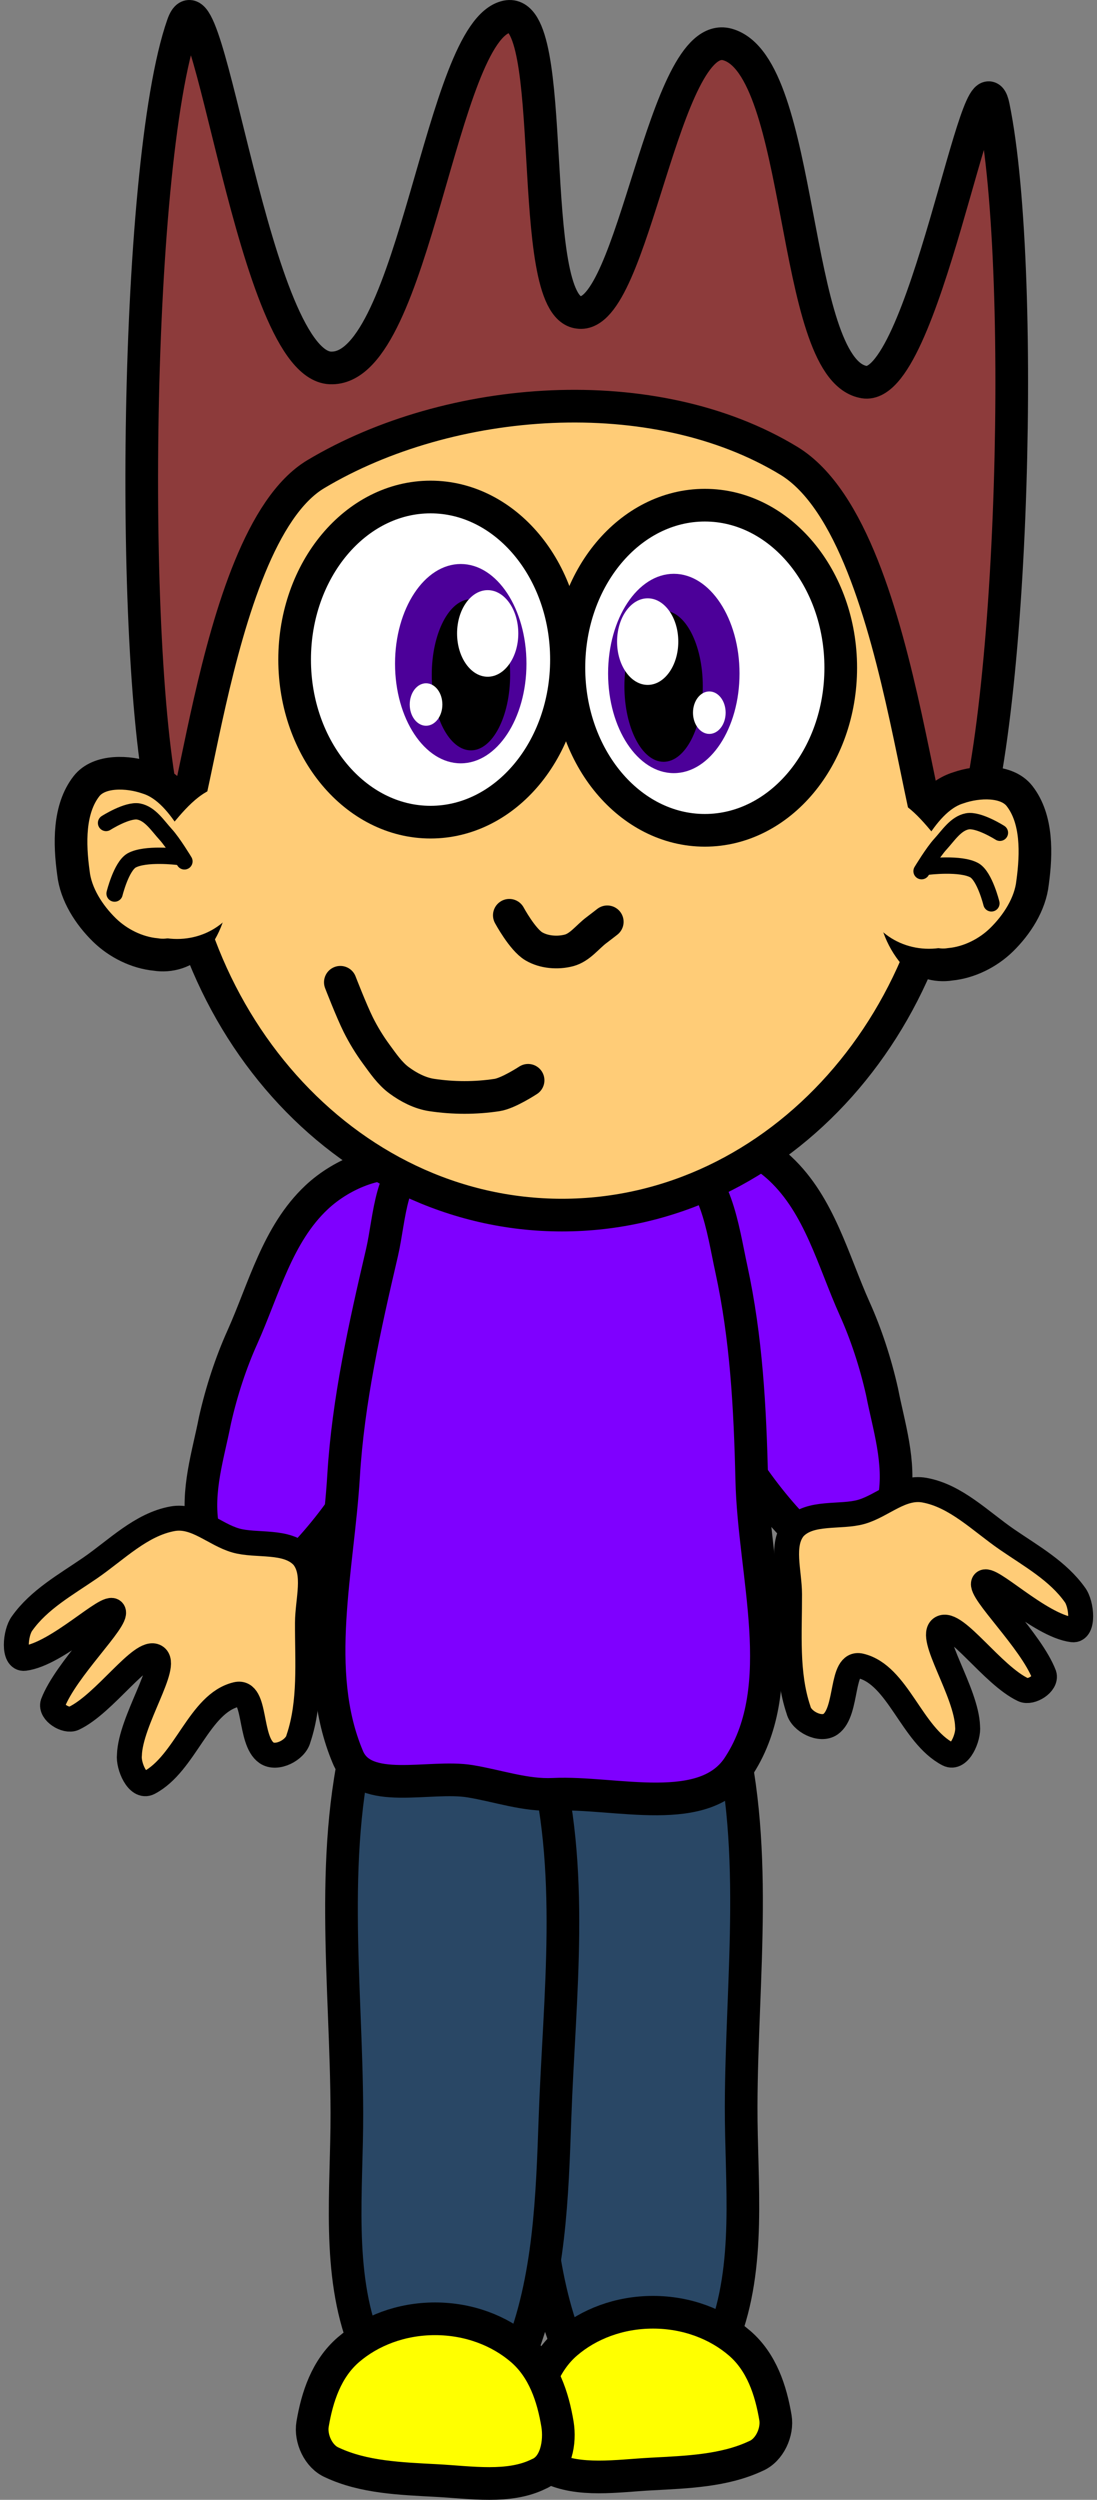 <svg xmlns="http://www.w3.org/2000/svg" xmlns:xlink="http://www.w3.org/1999/xlink" version="1.1" width="67.192" height="152.999" viewBox="2.454 0.981 67.192 152.999">
  <rect x="2.454" y="0.981" width="67.192" height="152.999" fill="#808080" stroke="none"/>
  <!-- Exported by Scratch - http://scratch.mit.edu/ -->
  <g id="ID0.23922329768538475">
    <path id="ID0.19963421486318111" fill="#294765" stroke="#000000" stroke-width="2" stroke-linecap="round" d="M 41.5 107.65 C 39.636 107.893 36.385 105.94 35.85 107.65 C 33.829 114.925 34.84 122.773 35.1 130.15 C 35.272 135.028 35.421 140.1 37.25 144.65 C 37.816 146.083 40.032 146.484 41.6 146.4 C 43.517 146.302 46.128 145.844 46.75 144.05 C 48.477 139.645 47.838 134.626 47.85 129.9 C 47.87 122.005 49.039 113.637 46.85 105.9 C 46.303 104.048 43.334 107.409 41.5 107.65 Z "/>
    <path id="ID0.7019679127261043" fill="#FFFF00" stroke="#000000" stroke-width="2" stroke-linecap="round" d="M 42.45 142.5 C 40.381 142.5 38.506 143.223 37.148 144.39 C 35.79 145.558 35.227 147.288 34.95 148.95 C 34.771 150.032 35.02 151.551 36.1 152 C 37.918 152.902 40.253 152.511 42.35 152.4 C 44.567 152.282 46.818 152.205 48.75 151.3 C 49.597 150.943 50.098 149.823 49.95 148.95 C 49.669 147.289 49.11 145.558 47.752 144.39 C 46.394 143.223 44.519 142.5 42.45 142.5 Z "/>
  </g>
  <g id="ID0.23922329768538475">
    <path id="ID0.19963421486318111" fill="#294765" stroke="#000000" stroke-width="2" stroke-linecap="round" d="M 30.05 108.05 C 31.914 108.293 35.165 106.34 35.7 108.05 C 37.721 115.325 36.71 123.173 36.45 130.55 C 36.278 135.428 36.129 140.5 34.3 145.05 C 33.734 146.483 31.518 146.884 29.95 146.8 C 28.033 146.702 25.422 146.244 24.8 144.45 C 23.073 140.045 23.712 135.026 23.7 130.3 C 23.68 122.405 22.511 114.037 24.7 106.3 C 25.247 104.448 28.216 107.809 30.05 108.05 Z "/>
    <path id="ID0.7019679127261043" fill="#FFFF00" stroke="#000000" stroke-width="2" stroke-linecap="round" d="M 29.1 142.9 C 31.169 142.9 33.044 143.623 34.402 144.79 C 35.76 145.958 36.323 147.688 36.6 149.35 C 36.779 150.432 36.53 151.951 35.45 152.4 C 33.632 153.302 31.297 152.911 29.2 152.8 C 26.983 152.682 24.732 152.605 22.8 151.7 C 21.953 151.343 21.452 150.223 21.6 149.35 C 21.881 147.689 22.44 145.958 23.798 144.79 C 25.156 143.623 27.031 142.9 29.1 142.9 Z "/>
  </g>
  <g id="ID0.4572075121104717">
    <path id="ID0.7623941171914339" fill="#7F00FF" stroke="#000000" stroke-width="2" stroke-linecap="round" d="M 44.094 70.647 C 42.559 71.074 42.248 73.427 42.316 74.989 C 42.468 78.464 43.583 81.968 45.051 85.15 C 46.702 88.731 48.748 92.148 51.504 94.893 C 52.239 95.628 53.696 94.982 54.758 94.631 C 55.676 94.231 57.045 93.748 57.226 92.722 C 57.622 90.456 56.888 88.262 56.482 86.172 C 56.078 84.369 55.49 82.602 54.807 81.087 C 53.481 78.139 52.656 74.766 50.253 72.513 C 48.69 71.046 46.12 69.963 44.094 70.647 Z "/>
    <path id="ID0.01313785370439291" fill="#FFCC77" stroke="#000000" stroke-width="1.527" stroke-linecap="round" d="M 61.72 106.649 C 61.652 104.534 59.266 101.126 60.12 100.62 C 60.974 100.114 63.236 103.517 65.129 104.403 C 65.603 104.625 66.579 104.021 66.408 103.479 C 65.607 101.39 62.408 98.381 62.707 97.852 C 63.006 97.323 66.11 100.469 68.141 100.728 C 68.86 100.819 68.719 99.152 68.29 98.588 C 67.25 97.127 65.625 96.228 64.136 95.206 C 62.517 94.094 61.005 92.53 59.072 92.184 C 57.651 91.932 56.518 93.138 55.212 93.513 C 53.935 93.881 52.066 93.449 51.093 94.506 C 50.261 95.521 50.811 97.164 50.814 98.558 C 50.823 100.924 50.607 103.393 51.365 105.642 C 51.536 106.344 52.703 106.941 53.321 106.511 C 54.418 105.747 53.919 102.645 55.159 102.938 C 57.459 103.484 58.277 107.169 60.522 108.345 C 61.212 108.702 61.797 107.308 61.72 106.649 Z "/>
  </g>
  <g id="ID0.4572075121104717">
    <path id="ID0.7623941171914339" fill="#7F00FF" stroke="#000000" stroke-width="2" stroke-linecap="round" d="M 28.006 72.397 C 29.541 72.824 29.852 75.177 29.784 76.739 C 29.632 80.214 28.517 83.718 27.049 86.9 C 25.398 90.481 23.352 93.898 20.596 96.643 C 19.861 97.378 18.404 96.732 17.342 96.381 C 16.424 95.981 15.055 95.498 14.874 94.472 C 14.478 92.206 15.212 90.012 15.618 87.922 C 16.022 86.119 16.61 84.352 17.293 82.837 C 18.619 79.889 19.444 76.516 21.847 74.263 C 23.41 72.796 25.98 71.713 28.006 72.397 Z "/>
    <path id="ID0.01313785370439291" fill="#FFCC77" stroke="#000000" stroke-width="1.527" stroke-linecap="round" d="M 10.38 108.399 C 10.448 106.284 12.834 102.876 11.98 102.37 C 11.126 101.864 8.864 105.267 6.971 106.153 C 6.497 106.375 5.521 105.771 5.692 105.229 C 6.493 103.14 9.692 100.131 9.393 99.602 C 9.094 99.073 5.99 102.219 3.959 102.478 C 3.24 102.569 3.381 100.902 3.81 100.338 C 4.85 98.877 6.475 97.978 7.964 96.956 C 9.583 95.844 11.095 94.28 13.028 93.934 C 14.449 93.682 15.582 94.888 16.888 95.263 C 18.165 95.631 20.034 95.199 21.007 96.256 C 21.839 97.271 21.289 98.914 21.286 100.308 C 21.277 102.674 21.493 105.143 20.735 107.392 C 20.564 108.094 19.398 108.691 18.779 108.261 C 17.682 107.497 18.181 104.395 16.941 104.688 C 14.641 105.234 13.823 108.919 11.578 110.095 C 10.888 110.452 10.303 109.058 10.38 108.399 Z "/>
  </g>
  <path id="ID0.10097399353981018" fill="#7F00FF" stroke="#000000" stroke-width="2" stroke-linecap="round" d="M 36.25 73.7 C 38.89 73.754 41.558 70.613 43.95 71.8 C 46.315 72.754 46.702 76.127 47.25 78.65 C 48.166 82.867 48.395 87.085 48.5 91.55 C 48.63 97.377 50.863 104.148 47.75 109 C 45.694 112.337 40.145 110.615 36.35 110.8 C 34.633 110.884 32.946 110.278 31.25 110 C 28.749 109.59 24.724 110.925 23.75 108.5 C 21.547 103.261 23.157 97.018 23.5 91.3 C 23.775 86.721 24.801 82.14 25.85 77.65 C 26.349 75.508 26.335 72.372 28.45 71.65 C 30.915 70.632 33.446 73.641 36.25 73.7 Z "/>
  <path id="ID0.9834481873549521" fill="#FFCC77" stroke="#000000" stroke-width="2" d="M 36.875 21.35 C 43.517 21.35 49.536 24.375 53.894 29.263 C 58.252 34.151 60.95 40.901 60.95 48.35 C 60.95 55.799 58.252 62.549 53.894 67.437 C 49.536 72.325 43.517 75.35 36.875 75.35 C 30.233 75.35 24.214 72.325 19.856 67.437 C 15.498 62.549 12.8 55.799 12.8 48.35 C 12.8 40.901 15.498 34.151 19.856 29.263 C 24.214 24.375 30.233 21.35 36.875 21.35 Z "/>
  <path id="ID0.32517488626763225" fill="#FFFFFF" stroke="#000000" stroke-width="2" d="M 28.825 31.4 C 31.122 31.4 33.203 32.515 34.71 34.316 C 36.217 36.117 37.15 38.605 37.15 41.35 C 37.15 44.095 36.217 46.583 34.71 48.384 C 33.203 50.185 31.122 51.3 28.825 51.3 C 26.528 51.3 24.447 50.185 22.94 48.384 C 21.433 46.583 20.5 44.095 20.5 41.35 C 20.5 38.605 21.433 36.117 22.94 34.316 C 24.447 32.515 26.528 31.4 28.825 31.4 Z "/>
  <path id="ID0.32517488626763225" fill="#FFFFFF" stroke="#000000" stroke-width="2" d="M 45.625 31.9 C 47.922 31.9 50.003 33.015 51.51 34.816 C 53.017 36.617 53.95 39.105 53.95 41.85 C 53.95 44.595 53.017 47.083 51.51 48.884 C 50.003 50.685 47.922 51.8 45.625 51.8 C 43.328 51.8 41.247 50.685 39.74 48.884 C 38.233 47.083 37.3 44.595 37.3 41.85 C 37.3 39.105 38.233 36.617 39.74 34.816 C 41.247 33.015 43.328 31.9 45.625 31.9 Z "/>
  <path id="ID0.3123384383507073" fill="#4C0099" stroke="none" d="M 30.675 35.5 C 31.785 35.5 32.792 36.184 33.52 37.288 C 34.249 38.392 34.7 39.917 34.7 41.6 C 34.7 43.283 34.249 44.808 33.52 45.912 C 32.792 47.016 31.785 47.7 30.675 47.7 C 29.565 47.7 28.558 47.016 27.83 45.912 C 27.101 44.808 26.65 43.283 26.65 41.6 C 26.65 39.917 27.101 38.392 27.83 37.288 C 28.558 36.184 29.565 35.5 30.675 35.5 Z " stroke-width="1"/>
  <path id="ID0.9945462001487613" fill="#000000" stroke="none" d="M 31.3 37.656 C 31.962 37.656 32.562 38.173 32.997 39.011 C 33.431 39.849 33.7 41.004 33.7 42.281 C 33.7 43.557 33.431 44.712 32.997 45.55 C 32.562 46.388 31.962 46.906 31.3 46.906 C 30.638 46.906 30.038 46.388 29.603 45.55 C 29.169 44.712 28.9 43.557 28.9 42.281 C 28.9 41.004 29.169 39.849 29.603 39.011 C 30.038 38.173 30.638 37.656 31.3 37.656 Z " stroke-width="1.085"/>
  <path id="ID0.7593508111312985" fill="#FFFFFF" stroke="none" d="M 32.325 37.1 C 32.842 37.1 33.311 37.397 33.65 37.877 C 33.99 38.356 34.2 39.019 34.2 39.75 C 34.2 40.481 33.99 41.144 33.65 41.623 C 33.311 42.103 32.842 42.4 32.325 42.4 C 31.808 42.4 31.339 42.103 31 41.623 C 30.66 41.144 30.45 40.481 30.45 39.75 C 30.45 39.019 30.66 38.356 31 37.877 C 31.339 37.397 31.808 37.1 32.325 37.1 Z " stroke-width="1"/>
  <path id="ID0.8557649310678244" fill="#FFFFFF" stroke="none" d="M 28.55 42.8 C 28.826 42.8 29.076 42.946 29.257 43.181 C 29.438 43.416 29.55 43.741 29.55 44.1 C 29.55 44.459 29.438 44.784 29.257 45.019 C 29.076 45.254 28.826 45.4 28.55 45.4 C 28.274 45.4 28.024 45.254 27.843 45.019 C 27.662 44.784 27.55 44.459 27.55 44.1 C 27.55 43.741 27.662 43.416 27.843 43.181 C 28.024 42.946 28.274 42.8 28.55 42.8 Z " stroke-width="1"/>
  <path id="ID0.3123384383507073" fill="#4C0099" stroke="none" d="M 43.725 36.1 C 42.615 36.1 41.608 36.784 40.88 37.888 C 40.151 38.992 39.7 40.517 39.7 42.2 C 39.7 43.883 40.151 45.408 40.88 46.512 C 41.608 47.616 42.615 48.3 43.725 48.3 C 44.835 48.3 45.842 47.616 46.57 46.512 C 47.299 45.408 47.75 43.883 47.75 42.2 C 47.75 40.517 47.299 38.992 46.57 37.888 C 45.842 36.784 44.835 36.1 43.725 36.1 Z " stroke-width="1"/>
  <path id="ID0.9945462001487613" fill="#000000" stroke="none" d="M 43.1 38.356 C 42.438 38.356 41.838 38.873 41.403 39.711 C 40.969 40.549 40.7 41.704 40.7 42.981 C 40.7 44.257 40.969 45.412 41.403 46.25 C 41.838 47.088 42.438 47.606 43.1 47.606 C 43.762 47.606 44.362 47.088 44.797 46.25 C 45.231 45.412 45.5 44.257 45.5 42.981 C 45.5 41.704 45.231 40.549 44.797 39.711 C 44.362 38.873 43.762 38.356 43.1 38.356 Z " stroke-width="1.085"/>
  <path id="ID0.7593508111312985" fill="#FFFFFF" stroke="none" d="M 42.125 37.6 C 41.608 37.6 41.139 37.897 40.8 38.377 C 40.46 38.856 40.25 39.519 40.25 40.25 C 40.25 40.981 40.46 41.644 40.8 42.123 C 41.139 42.603 41.608 42.9 42.125 42.9 C 42.642 42.9 43.111 42.603 43.45 42.123 C 43.79 41.644 44 40.981 44 40.25 C 44 39.519 43.79 38.856 43.45 38.377 C 43.111 37.897 42.642 37.6 42.125 37.6 Z " stroke-width="1"/>
  <path id="ID0.8557649310678244" fill="#FFFFFF" stroke="none" d="M 45.9 43.3 C 45.624 43.3 45.374 43.446 45.193 43.681 C 45.012 43.916 44.9 44.241 44.9 44.6 C 44.9 44.959 45.012 45.284 45.193 45.519 C 45.374 45.754 45.624 45.9 45.9 45.9 C 46.176 45.9 46.426 45.754 46.607 45.519 C 46.788 45.284 46.9 44.959 46.9 44.6 C 46.9 44.241 46.788 43.916 46.607 43.681 C 46.426 43.446 46.176 43.3 45.9 43.3 Z " stroke-width="1"/>
  <path id="ID0.21714129857718945" fill="none" stroke="#000000" stroke-width="2" stroke-linecap="round" d="M 23.3 61.1 C 23.3 61.1 23.98 62.859 24.4 63.7 C 24.714 64.328 25.084 64.934 25.5 65.5 C 25.919 66.07 26.33 66.681 26.9 67.1 C 27.488 67.533 28.178 67.892 28.9 68 C 30.217 68.198 31.583 68.201 32.9 68 C 33.592 67.894 34.8 67.1 34.8 67.1 "/>
  <path id="ID0.11013443116098642" fill="none" stroke="#000000" stroke-width="2" stroke-linecap="round" d="M 33.65 57 C 33.65 57 34.455 58.491 35.15 58.9 C 35.771 59.266 36.602 59.331 37.3 59.15 C 37.98 58.973 38.436 58.32 39 57.9 C 39.219 57.737 39.65 57.4 39.65 57.4 "/>
  <path id="ID0.09000997431576252" fill="#8D3B3B" stroke="#000000" stroke-width="2" stroke-linecap="round" d="M 22.8 23.5 C 27.879 23.439 29.438 2.833 33.5 2 C 36.823 1.322 34.535 19.737 37.9 20.1 C 41.285 20.587 43.071 2.636 47 3.7 C 51.745 4.992 50.864 23.4 55.3 24.35 C 59.014 25.3 62.426 3.262 63.3 7.5 C 65.425 17.812 64.44 48.567 61.15 54.1 C 58.786 58.079 58.389 33.874 50.8 29.2 C 42.501 24.143 29.996 25.108 21.8 30 C 15.111 33.994 14.158 56.043 12.8 51.6 C 10.327 43.503 10.608 11.139 13.65 2.5 C 15.218 -1.952 17.954 23.689 22.8 23.5 Z "/>
  <g id="ID0.7511085895821452">
    <path id="ID0.9202246675267816" fill="#FFCC77" stroke="#000000" stroke-width="2" stroke-linecap="round" d="M 11.5 48.6 C 12.741 48.981 13.654 50.159 14.35 51.267 C 15.029 52.348 15.5 53.497 15.5 54.925 C 15.5 56.353 15.127 57.572 14.35 58.583 C 13.821 59.271 12.819 59.536 12 59.4 C 10.835 59.29 9.681 58.712 8.85 57.9 C 7.911 56.982 7.093 55.722 6.95 54.4 C 6.707 52.63 6.652 50.507 7.75 49.1 C 8.527 48.104 10.302 48.18 11.5 48.6 Z "/>
    <path id="ID0.32951963087543845" fill="#FFCC77" stroke="none" stroke-linecap="round" d="M 12.9 51.9 C 14.009 51.95 15.271 51.501 16.198 52.049 C 17.033 52.541 17.4 53.665 17.4 54.7 C 17.4 55.735 16.941 56.672 16.198 57.351 C 15.456 58.03 14.431 58.45 13.3 58.45 C 12.169 58.45 11.144 58.03 10.402 57.351 C 9.659 56.672 9.2 55.735 9.2 54.7 C 9.2 53.665 9.606 52.6 10.402 52.049 C 11.108 51.562 12.076 51.95 12.9 51.9 Z " stroke-width="1"/>
    <path id="ID0.32951963087543845" fill="#FFCC77" stroke="none" stroke-linecap="round" d="M 16.05 49.1 C 17.383 48.937 18.706 49.949 19.648 50.799 C 20.369 51.449 20.85 52.415 20.85 53.45 C 20.85 54.485 20.391 55.422 19.648 56.101 C 18.906 56.78 17.881 57.2 16.75 57.2 C 15.619 57.2 14.594 56.78 13.852 56.101 C 13.109 55.422 12.891 54.388 12.65 53.45 C 12.525 52.968 12.349 52.223 12.7 51.8 C 13.624 50.698 14.662 49.329 16.05 49.1 Z " stroke-width="1"/>
    <path id="ID0.08531287917867303" fill="none" stroke="#000000" stroke-width="1" stroke-linecap="round" d="M 8.95 51.35 C 8.95 51.35 10.257 50.517 10.95 50.65 C 11.658 50.786 12.113 51.519 12.6 52.05 C 13.053 52.543 13.75 53.7 13.75 53.7 "/>
    <path id="ID0.08531287917867303" fill="none" stroke="#000000" stroke-width="1" stroke-linecap="round" d="M 9.472 55.671 C 9.472 55.671 9.875 54.029 10.506 53.65 C 11.344 53.175 13.339 53.422 13.339 53.422 "/>
  </g>
  <g id="ID0.7511085895821452">
    <path id="ID0.9202246675267816" fill="#FFCC77" stroke="#000000" stroke-width="2" stroke-linecap="round" d="M 61.15 49.2 C 59.909 49.581 58.996 50.759 58.3 51.867 C 57.621 52.948 57.15 54.097 57.15 55.525 C 57.15 56.953 57.523 58.172 58.3 59.183 C 58.829 59.871 59.831 60.136 60.65 60 C 61.815 59.89 62.969 59.312 63.8 58.5 C 64.739 57.582 65.557 56.322 65.7 55 C 65.943 53.23 65.998 51.107 64.9 49.7 C 64.123 48.704 62.348 48.78 61.15 49.2 Z "/>
    <path id="ID0.32951963087543845" fill="#FFCC77" stroke="none" stroke-linecap="round" d="M 59.75 52.5 C 58.641 52.55 57.379 52.101 56.452 52.649 C 55.617 53.141 55.25 54.265 55.25 55.3 C 55.25 56.335 55.709 57.272 56.452 57.951 C 57.194 58.63 58.219 59.05 59.35 59.05 C 60.481 59.05 61.506 58.63 62.248 57.951 C 62.991 57.272 63.45 56.335 63.45 55.3 C 63.45 54.265 63.044 53.2 62.248 52.649 C 61.542 52.162 60.574 52.55 59.75 52.5 Z " stroke-width="1"/>
    <path id="ID0.32951963087543845" fill="#FFCC77" stroke="none" stroke-linecap="round" d="M 56.6 49.7 C 55.267 49.537 53.944 50.549 53.002 51.399 C 52.281 52.049 51.8 53.015 51.8 54.05 C 51.8 55.085 52.259 56.022 53.002 56.701 C 53.744 57.38 54.769 57.8 55.9 57.8 C 57.031 57.8 58.056 57.38 58.798 56.701 C 59.541 56.022 59.759 54.988 60 54.05 C 60.125 53.568 60.301 52.823 59.95 52.4 C 59.026 51.298 57.988 49.929 56.6 49.7 Z " stroke-width="1"/>
    <path id="ID0.08531287917867303" fill="none" stroke="#000000" stroke-width="1" stroke-linecap="round" d="M 63.7 51.95 C 63.7 51.95 62.393 51.117 61.7 51.25 C 60.992 51.386 60.537 52.119 60.05 52.65 C 59.597 53.143 58.9 54.3 58.9 54.3 "/>
    <path id="ID0.08531287917867303" fill="none" stroke="#000000" stroke-width="1" stroke-linecap="round" d="M 63.178 56.271 C 63.178 56.271 62.775 54.629 62.144 54.25 C 61.306 53.775 59.311 54.022 59.311 54.022 "/>
  </g>
</svg>